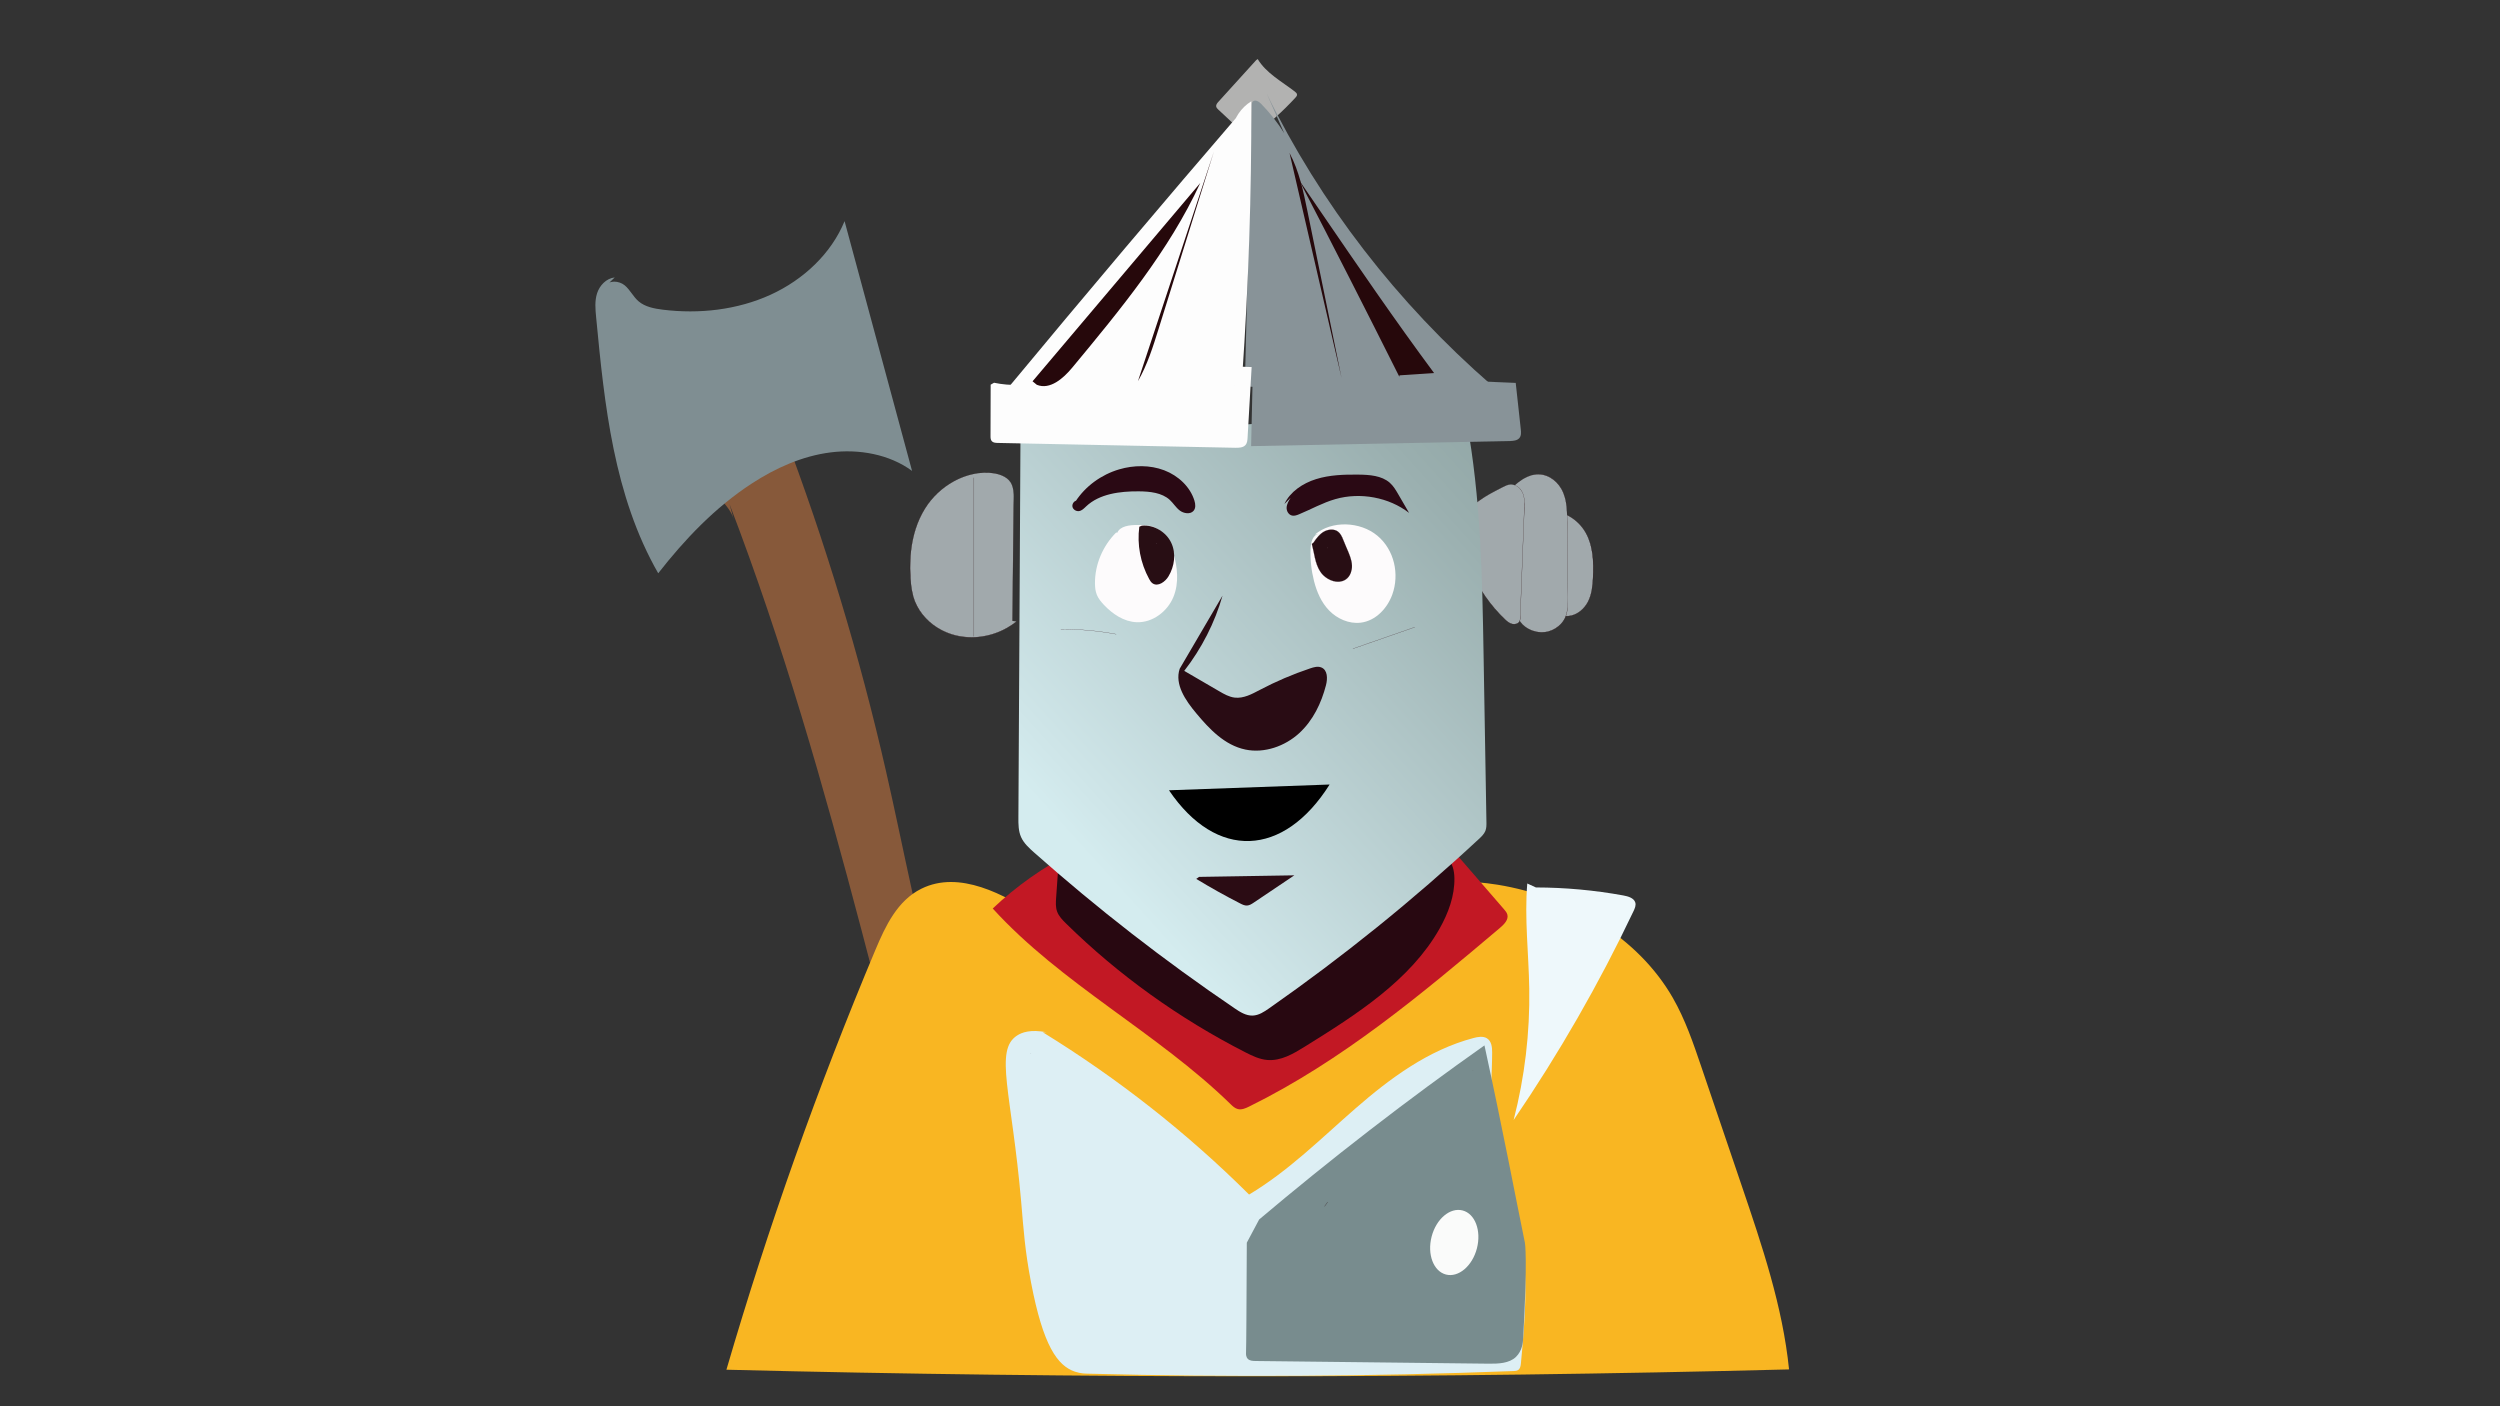 <?xml version="1.0" encoding="utf-8"?>
<!-- Generator: Adobe Illustrator 23.0.5, SVG Export Plug-In . SVG Version: 6.00 Build 0)  -->
<svg version="1.1" id="圖層_1" xmlns="http://www.w3.org/2000/svg" xmlns:xlink="http://www.w3.org/1999/xlink" x="0px" y="0px"
	 viewBox="0 0 1920 1080" style="enable-background:new 0 0 1920 1080;" xml:space="preserve">
<rect x="0" y="0" width="1920" height="1080" fill="#333333" stroke="none"/>
<style type="text/css">
	.st0{fill:#474143;}
	.st1{fill:#B2B2B1;}
	.st2{fill:#87593A;}
	.st3{fill:#7F8E92;}
	.st4{fill:#F9B622;}
	.st5{fill:#DDEFF4;}
	.st6{fill:#788C8E;}
	.st7{fill:#C21824;}
	.st8{fill:#280811;}
	.st9{fill:#A1A9AC;}
	.st10{fill:#26080B;}
	.st11{fill:#889398;}
	.st12{fill:#2C0A0E;}
	.st13{fill:#FDFDFD;}
	.st14{fill:url(#SVGID_1_);}
	.st15{fill:#2A0914;}
	.st16{fill:#FDFBFC;}
	.st17{fill:#290C14;}
	.st18{fill:#2B0C14;}
	.st19{fill:#280E14;}
	.st20{fill:#FFFFFF;}
	.st21{fill:#EEF8FB;}
	.st22{fill:#FAFBFA;}
</style>
<g>
	<g>
		<path class="st0" d="M1164.41,1022.2c17.53-4.12,34.56-10.25,50.67-18.31c0.17-0.09,0.02-0.35-0.15-0.26
			c-16.09,8.04-33.09,14.16-50.6,18.28C1164.14,1021.95,1164.22,1022.24,1164.41,1022.2L1164.41,1022.2z"/>
	</g>
</g>
<g>
	<g>
		<path class="st1" d="M964.76,46.17c-9.67,10.66-19.33,21.31-29,31.97c-0.95,1.05-1.96,2.29-1.73,3.64
			c0.17,0.99,0.96,1.76,1.72,2.47c7.03,6.56,14.06,13.13,21.08,19.69c0.74,0.69,1.58,1.43,2.63,1.49c1.03,0.05,1.95-0.57,2.76-1.17
			c11.85-8.74,22.81-18.55,32.66-29.25c0.63-0.68,1.29-1.46,1.24-2.36c-0.05-0.98-0.92-1.74-1.73-2.36
			c-10.12-7.77-22.09-14.22-28.46-24.92"/>
	</g>
	<g>
		<g>
			<path class="st2" d="M560.28,387.15c82.09,214.02,124.8,439.27,190.38,658.23c0.9,3.02,2.02,6.31,4.84,7.99
				c2.18,1.3,4.91,1.35,7.49,1.37c17.73,0.1,35.46,0.2,53.19,0.3c1.85,0.01,3.89-0.04,5.27-1.19c1.55-1.29,1.71-3.47,1.68-5.41
				c-0.25-18.26-7.18-35.79-14.19-52.83c-29.81-72.51-62.74-144.11-85.16-218.93c-18.19-60.7-29.3-123.03-43.39-184.68
				c-20.19-88.36-46.52-175.48-78.77-260.63c-16.56,4.35-32.41,11.07-46.81,19.87c-4.31,2.63-8.73,5.73-10.49,10.26
				c-5.28,13.64,15.93,23.61,19.27,37.78"/>
		</g>
		<g>
			<path class="st3" d="M465.16,219.79c2.28-4.87,10.33-4.21,14.58-0.68c4.25,3.53,6.53,8.77,10.73,12.34
				c4.95,4.21,11.9,5.57,18.53,6.39c28.05,3.49,57.35,0.14,82.78-11.47c25.44-11.62,46.72-31.78,56.85-56.53
				c17.28,63.94,34.55,127.88,51.83,191.82c-17.34-12.77-40.75-17-62.61-14.21s-42.31,12.06-60.43,23.85
				c-28.31,18.42-51.54,42.94-71.91,68.98c-34.18-59.68-41.26-129.26-47.69-196.72c-0.59-6.16-1.16-12.5,0.77-18.41
				c1.93-5.91,6.99-11.37,13.54-12.09"/>
		</g>
		<g>
			<path class="st4" d="M797.87,704.31c-26.77-17.73-61.2-36.12-90.21-21.8c-18.49,9.13-27.67,28.73-35.33,46.95
				c-44.3,105.46-82.52,213.16-114.44,322.48c271.97,6.82,544.13,6.75,816.1-0.23c-4.89-48.31-20.69-94.98-36.4-141.22
				c-10.35-30.46-20.69-60.93-31.04-91.39c-6.12-18.01-12.29-36.14-21.84-52.79c-26.67-46.48-78.95-77.73-134.44-86.83
				c-21.61-3.54-45.6-3.51-63.38,8.53c-6.34,4.3-11.55,9.91-17.82,14.28c-10.27,7.15-22.85,10.62-35.18,13.82
				c-39.36,10.2-79.61,18.99-120.44,18.9c-40.84-0.09-82.71-9.72-114.97-33.18"/>
		</g>
		<g>
			<path class="st5" d="M800.89,792.79c57.75,35.56,111.03,77.48,158.4,124.63c30.44-18.18,55.37-43.21,81.82-66.23
				c26.45-23.02,55.75-44.76,90.49-53.98c3.41-0.9,7.31-1.62,10.29,0.16c3.64,2.18,4.1,6.91,4.09,10.96
				c-0.06,17.41-1.84,34.86-0.2,52.2c2.96,31.23,16.86,60.64,22.48,91.54c5.7,31.33,2.76,63.41-0.2,95.07
				c-0.18,1.9-0.52,4.06-2.22,5.1c-1.01,0.62-2.28,0.68-3.48,0.73c-108.8,4.18-217.75,4.85-326.6,2.02c-1.79-0.05-5.64,0-10.2-1.55
				c-13.43-4.58-24.39-19.76-33.68-68.32c-4.8-25.12-5.71-40.26-7.61-62.17c-7.28-83.83-20.86-116.31-3.06-127.72
				c3.52-2.26,10.16-4.9,22.71-2.42"/>
		</g>
		<g>
			<path class="st6" d="M967.04,936.55c26.7-22.55,55-45.48,84.92-68.61c29.94-23.13,59.37-44.8,88.1-65.08
				c14.15,64.96,23.97,117,31.07,151.62c0,0,2.18,10.65-1.35,73.54c-0.17,2.96-0.68,9.39-5.52,14.08c-5.2,5.04-13.66,5.3-21.18,5.21
				c-59.61-0.68-119.21-1.37-178.82-2.06c-2.14-0.02-4.54-0.16-5.95-1.64c-1.52-1.59-1.4-3.84-1.37-4.59
				c0.23-4.88,0.38-38.11,0.6-84.63C960.7,948.46,963.87,942.51,967.04,936.55z"/>
		</g>
		<g>
			<g>
				<path class="st0" d="M1019.46,923.14c-0.77,1.08-1.53,2.16-2.3,3.23c-0.11,0.16,0.15,0.31,0.26,0.15
					c0.77-1.08,1.53-2.16,2.3-3.23C1019.83,923.14,1019.57,922.99,1019.46,923.14L1019.46,923.14z"/>
			</g>
		</g>
		<g>
			<g>
				<path class="st0" d="M791.7,809.09c0.19,0,0.19-0.3,0-0.3C791.51,808.79,791.51,809.09,791.7,809.09L791.7,809.09z"/>
			</g>
		</g>
		<g>
			<g>
				<path class="st0" d="M1131.23,822.03c0.19,0,0.19-0.3,0-0.3C1131.03,821.73,1131.03,822.03,1131.23,822.03L1131.23,822.03z"/>
			</g>
		</g>
		<g>
			<path class="st7" d="M823.75,654.44c-22.55,11.53-43.28,26.17-61.33,43.29c52.6,57.86,126.43,95.4,182.62,150.22
				c1.64,1.6,3.4,3.29,5.7,3.84c2.93,0.69,5.93-0.64,8.6-1.96c71.58-35.3,132.58-86.46,192.64-137.22
				c3.21-2.72,6.74-6.32,5.66-10.25c-0.43-1.55-1.53-2.85-2.61-4.1c-14.49-16.73-28.97-33.46-43.46-50.19
				c-2.25-2.6-4.59-5.27-7.78-6.78c-3.88-1.84-8.44-1.7-12.78-1.45c-45.47,2.71-89.83,14.39-135.17,18.59
				c-42.8,3.97-86.31,1.2-128.15-8.16"/>
		</g>
		<g>
			<path class="st8" d="M813.32,657.98c-0.74,10.47-1.47,20.94-2.21,31.41c-0.25,3.59-0.49,7.29,0.75,10.69
				c1.32,3.63,4.19,6.55,7.02,9.32c40.02,39.32,86.59,72.76,137.51,98.75c5.34,2.73,10.92,5.43,16.98,5.92
				c10.32,0.85,19.85-4.74,28.49-10.11c39.88-24.76,81.37-51.15,103.73-90.77c6.77-12,11.65-25.27,11.39-38.83
				c-0.11-5.55-1.31-11.53-5.64-15.33c-4.73-4.14-11.8-4.59-18.27-4.8c-34.47-1.16-69.35-2.19-103.07,4.55
				c-13.01,2.6-25.76,6.35-38.85,8.56c-44.82,7.59-90.61-3.03-134.74-13.59"/>
		</g>
		<g>
			<path class="st9" d="M1187.57,393.14c12.25-2.26,24.63,5.73,30.35,16.13c5.72,10.39,6.13,22.6,5.55,34.28
				c-0.31,6.27-0.92,12.68-3.76,18.37c-2.84,5.68-8.36,10.56-15.03,11.23c-3.74,0.38-8.05-0.97-9.51-4.22
				c-0.66-1.45-0.66-3.08-0.66-4.65c0.04-17.1,0.07-34.19,0.11-51.29c0.01-5.07,0-10.27-1.94-15"/>
			<g>
				<path class="st10" d="M1187.59,393.21c11.38-2,22.76,4.56,28.94,13.9c6.96,10.51,7.46,23.81,6.88,35.99
					c-0.31,6.48-0.88,13.23-3.93,19.08c-2.56,4.89-7,9.04-12.42,10.45c-2.75,0.72-5.79,0.71-8.41-0.51
					c-3.12-1.46-4.04-4.15-4.06-7.42c-0.05-7.11,0.03-14.23,0.05-21.35c0.02-7.97,0.03-15.93,0.05-23.9
					c0.02-7.09,0.74-14.75-1.93-21.49c-0.04-0.09-0.18-0.05-0.14,0.04c2.72,6.86,1.94,14.72,1.92,21.95
					c-0.02,7.64-0.03,15.27-0.05,22.91c-0.02,7.55-0.3,15.16-0.03,22.71c0.09,2.47,0.86,4.62,2.97,6.04c2,1.34,4.55,1.81,6.92,1.64
					c5.25-0.37,9.95-3.52,13.11-7.6c3.91-5.06,5.26-11.48,5.81-17.71c1.12-12.72,1.13-26.77-5.06-38.32
					c-5.78-10.78-18.18-18.74-30.65-16.55C1187.45,393.08,1187.49,393.23,1187.59,393.21L1187.59,393.21z"/>
			</g>
		</g>
		<g>
			<path class="st9" d="M1157.33,378.45c7.02-7.38,15.89-15.32,26.36-14.09c7.89,0.93,14.13,7.17,16.96,14.13
				c2.84,6.96,2.91,14.6,2.94,22.05c0.1,20.43,0.2,40.86,0.3,61.29c0.02,3.5,0.03,7.05-1,10.41c-2.06,6.74-8.55,12.1-15.94,13.18
				s-15.32-2.18-19.47-8.02c-3.05-4.28-4.05-9.52-4.91-14.61c-4.7-27.79-7.21-55.9-7.5-84.03"/>
			<g>
				<path class="st10" d="M1157.39,378.5c5.7-5.98,12.44-12.46,20.91-13.91c8.67-1.49,16.58,3.53,20.81,10.91
					c4.86,8.49,4.39,18.83,4.43,28.28c0.05,10.46,0.1,20.93,0.15,31.39c0.03,5.23,0.05,10.46,0.08,15.7
					c0.02,5.16,0.26,10.38-0.01,15.53c-0.24,4.51-1.49,8.68-4.47,12.14c-2.66,3.08-6.27,5.33-10.2,6.37
					c-8.05,2.13-17.45-1.19-22.01-8.25c-2.49-3.85-3.47-8.4-4.25-12.85c-0.87-5.02-1.65-10.07-2.37-15.11
					c-2.93-20.65-4.66-41.47-5.18-62.32c-0.06-2.53-0.11-5.07-0.13-7.6c0-0.1-0.15-0.1-0.15,0c0.24,22.01,1.82,44,4.74,65.81
					c0.71,5.28,1.49,10.55,2.36,15.81c0.76,4.65,1.44,9.45,3.43,13.77c3.39,7.33,11.17,11.78,19.19,11.53
					c7.45-0.23,14.71-4.88,17.65-11.81c1.94-4.56,1.61-9.7,1.59-14.55c-0.03-5.56-0.05-11.13-0.08-16.69
					c-0.05-11.21-0.11-22.42-0.16-33.63c-0.03-5.26,0.07-10.54-0.18-15.8c-0.24-5.01-0.9-10.07-2.81-14.74
					c-2.85-6.96-8.97-13.06-16.65-14.14c-8.55-1.2-16.18,3.92-22.16,9.45c-1.6,1.48-3.13,3.03-4.64,4.61
					C1157.21,378.46,1157.32,378.57,1157.39,378.5L1157.39,378.5z"/>
			</g>
		</g>
		<g>
			<path class="st9" d="M1122.8,398c6.62-11.16,19.23-17.8,31.21-23.88c1.85-0.94,3.78-1.9,5.88-2.05c4.17-0.29,7.92,2.83,9.49,6.46
				c1.57,3.63,1.44,7.68,1.3,11.6c-1.06,28.16-2.13,56.31-3.19,84.47c-0.03,0.84-0.07,1.7-0.42,2.47c-0.91,1.98-3.7,2.7-5.91,2.1
				c-2.21-0.59-3.97-2.15-5.57-3.7c-21.33-20.49-34.08-48.62-35-77.22"/>
			<g>
				<path class="st10" d="M1122.87,398.03c3.93-6.54,9.83-11.49,16.19-15.57c3.19-2.04,6.51-3.89,9.86-5.65
					c1.7-0.89,3.41-1.77,5.13-2.64c2.06-1.04,4.21-2.11,6.58-2.05c4.11,0.1,7.52,3.35,8.93,7.03c1.57,4.09,1.14,8.67,0.97,12.96
					c-0.36,9.44-0.71,18.88-1.07,28.32c-0.36,9.44-0.71,18.88-1.07,28.32c-0.18,4.72-0.36,9.44-0.53,14.16
					c-0.09,2.32-0.18,4.64-0.26,6.96c-0.04,1.16-0.09,2.32-0.13,3.48c-0.05,1.29,0.06,2.8-0.6,3.95c-1.02,1.77-3.5,2.26-5.36,1.87
					c-2.13-0.45-3.88-1.89-5.43-3.34c-2.84-2.67-5.52-5.52-8.05-8.47c-5.12-5.97-9.64-12.47-13.44-19.36
					c-7.5-13.58-12.26-28.69-13.59-44.17c-0.16-1.86-0.27-3.72-0.33-5.58c0-0.1-0.15-0.1-0.15,0c0.55,16.14,4.8,32.05,12.13,46.43
					c3.73,7.31,8.24,14.22,13.43,20.59c2.64,3.24,5.45,6.33,8.43,9.26c2.41,2.37,5.28,5.32,8.98,4.89c1.27-0.15,2.59-0.69,3.35-1.76
					c1.07-1.5,0.78-3.8,0.84-5.53c0.19-5.05,0.38-10.1,0.57-15.15c0.38-10.19,0.77-20.37,1.15-30.56
					c0.38-10.1,0.76-20.21,1.14-30.31c0.28-7.4,2.04-17.68-5.17-22.53c-3.27-2.2-6.77-1.74-10.18-0.11
					c-3.69,1.77-7.33,3.71-10.9,5.72c-6.81,3.84-13.5,8.31-18.48,14.43c-1.12,1.38-2.14,2.84-3.06,4.36
					C1122.69,398.04,1122.82,398.12,1122.87,398.03L1122.87,398.03z"/>
			</g>
		</g>
		<g>
			<path class="st11" d="M972.8,71.83c41.13,84.3,100.19,160.88,172.72,223.93c-61.1,0.43-122.2,0.86-183.3,1.29
				c-1.8,0.01-3.84-0.07-5.04-1.34c-1.04-1.1-1.06-2.73-1.02-4.19c0.2-8.43,0.41-16.87,0.61-25.3c1.5-61.69,2.99-123.39,4.49-185.08
				c0.03-1.16,0.12-2.46,1.02-3.26c1.78-1.57,4.6,0.15,6.25,1.84c6.76,6.91,12.73,14.51,17.76,22.61"/>
		</g>
		<g>
			<path class="st12" d="M772.15,309.47c18.43,0.48,36.87,0.96,55.3,1.44c0.94,0.02,1.96,0.08,2.68,0.65
				c1.7,1.36,0.2,3.91-1.33,5.45c-3.65,3.67-7.3,7.34-10.96,11.02c-1.88,1.89-3.84,3.83-6.4,4.78c-2.22,0.83-4.69,0.82-7.08,0.81
				c-8.26-0.05-16.51-0.1-24.77-0.15c-1.14-0.01-2.36-0.04-3.26-0.69c-1.06-0.77-1.33-2.15-1.51-3.4
				c-0.91-6.17-1.82-12.34-2.73-18.51"/>
		</g>
		<path class="st13" d="M774.44,616.67"/>
		<g>
			<linearGradient id="SVGID_1_" gradientUnits="userSpaceOnUse" x1="804.081" y1="623.913" x2="1213.185" y2="253.889">
				<stop  offset="0" style="stop-color:#D4ECEF"/>
				<stop  offset="0.061" style="stop-color:#CFE6E9"/>
				<stop  offset="0.696" style="stop-color:#9AAFAF"/>
				<stop  offset="1" style="stop-color:#859A98"/>
			</linearGradient>
			<path class="st14" d="M783.8,321.62c-0.56,102.11-1.11,204.21-1.67,306.32c-0.03,5.07-0.02,10.31,2.08,14.99
				c2.13,4.73,6.19,8.42,10.17,11.95c48.4,42.93,99.82,82.88,153.8,119.51c4.15,2.82,8.74,5.74,13.87,5.57
				c4.68-0.16,8.76-2.87,12.51-5.49c56.9-39.76,110.81-83.28,161.21-130.11c1.98-1.84,4-3.76,4.99-6.19
				c0.88-2.18,0.86-4.58,0.82-6.91c-0.73-42.59-1.46-85.17-2.18-127.76c-1.03-60.41-2.09-121.12-13.13-180.65
				c-113.11-11.54-228.2,19.21-340.63,2.81"/>
		</g>
		<g>
			<path class="st15" d="M986.42,387.07c4.37-9.36,13.99-15.88,24.33-19.11c10.34-3.23,21.44-3.57,32.34-3.46
				c8.6,0.09,18.01,0.73,24.27,6.26c2.78,2.45,4.65,5.65,6.47,8.79c2.78,4.79,5.57,9.57,8.35,14.36
				c-15.45-11.97-37.44-16.08-56.62-10.6c-9.75,2.79-18.58,7.81-27.91,11.67c-1.66,0.68-3.46,1.35-5.23,1
				c-2.81-0.55-4.44-3.52-4.3-6.2c0.14-2.68,1.61-5.12,3.04-7.45"/>
		</g>
		<g>
			<path class="st15" d="M826,385.1c7.54-11.61,19.68-20.54,33.52-24.63c11.21-3.31,23.67-3.44,34.57,0.7
				c10.9,4.14,20.01,12.76,23.24,23.35c0.81,2.66,1.15,5.82-0.78,7.91c-2.53,2.76-7.5,1.93-10.51-0.37
				c-3.01-2.3-4.91-5.64-7.69-8.18c-6.06-5.53-15.28-6.46-23.75-6.53c-14.5-0.12-30.27,1.91-40.46,11.57
				c-1.62,1.53-3.27,3.34-5.55,3.61c-2.13,0.25-4.34-1.15-4.88-3.09c-0.54-1.94,0.66-4.18,2.65-4.93"/>
		</g>
		<g>
			<path class="st16" d="M857.26,408.92c-10.45,10.46-16.42,24.75-16.32,39.08c0.02,3.02,0.31,6.09,1.48,8.91
				c1.2,2.9,3.28,5.41,5.49,7.74c6.54,6.89,15.21,12.83,25.05,13.21c12.43,0.48,23.74-8.46,28.21-19.34
				c4.47-10.88,3.21-23.15-0.26-34.35c-2.48-8.01-6.84-16.49-15.13-19.52c-3.84-1.4-8.06-1.44-12.18-1.46
				c-5.99-0.03-13.4,0.79-15.57,6.02"/>
		</g>
		<g>
			<path class="st16" d="M1012.63,409.84c-4.6,1.36-5.91,6.81-6.1,11.32c-0.36,8.44,0.54,16.92,2.64,25.13
				c2.11,8.23,5.57,16.38,11.66,22.63c6.09,6.25,15.16,10.37,24.13,9.3c11.67-1.4,20.52-11.14,24.31-21.57
				c5.64-15.56,1.64-34.34-11.47-45.25c-13.11-10.91-35.08-11.9-48-0.8"/>
		</g>
		<g>
			<path class="st17" d="M938.91,457.43c-5.92,20.74-15.95,40.44-29.42,57.8c8.98,5.23,17.97,10.46,26.95,15.69
				c3.67,2.14,7.49,4.32,11.77,4.84c6.8,0.81,13.23-2.69,19.21-5.84c12.43-6.56,25.45-12.13,38.88-16.63
				c2.68-0.9,5.66-1.75,8.31-0.76c5.11,1.91,5.05,8.67,3.75,13.68c-3.55,13.7-9.89,27.13-20.67,36.96s-26.52,15.55-41.21,12.49
				c-15.97-3.32-27.68-15.79-37.76-27.87c-8.27-9.9-16.7-22.16-12.72-34.17"/>
		</g>
		<g>
			<g>
				<path class="st18" d="M1039.08,498.28c15.82-5.51,31.65-11.03,47.47-16.54c0.09-0.03,0.05-0.18-0.04-0.14
					c-15.82,5.51-31.65,11.03-47.47,16.54C1038.95,498.17,1038.99,498.31,1039.08,498.28L1039.08,498.28z"/>
			</g>
		</g>
		<g>
			<g>
				<path class="st18" d="M814.72,483.27c14.24-0.04,28.46,1.25,42.47,3.85c0.09,0.02,0.13-0.13,0.04-0.14
					c-14.02-2.61-28.25-3.89-42.51-3.85C814.63,483.12,814.63,483.27,814.72,483.27L814.72,483.27z"/>
			</g>
		</g>
		<g>
			<path class="st18" d="M920.9,673.45c24.38-0.4,48.77-0.8,73.15-1.2c-10.41,7-20.81,13.99-31.22,20.99
				c-1.55,1.04-3.21,2.12-5.12,2.22c-1.83,0.09-3.55-0.75-5.16-1.57c-11.53-5.9-22.82-12.21-33.84-18.9"/>
		</g>
		<g>
			<path class="st19" d="M874.99,404.54c-1.82,13.69,0.85,27.88,7.57,40.15c0.68,1.25,1.44,2.51,2.65,3.34
				c4.12,2.82,9.71-1.22,12.2-5.4c4.64-7.78,5.95-17.56,2.13-25.72c-3.81-8.17-13.2-14.13-22.66-13.19"/>
		</g>
		<g>
			<g>
				<path class="st16" d="M888.38,417.73c0.19,0,0.19-0.3,0-0.3C888.19,417.43,888.19,417.73,888.38,417.73L888.38,417.73z"/>
			</g>
		</g>
		<g>
			<path class="st19" d="M1008.76,416.76c2.17-3.09,4.44-6.27,7.76-8.27c3.32-2,8.01-2.5,11.07-0.17c1.88,1.43,2.84,3.63,3.73,5.73
				c1.18,2.8,2.37,5.6,3.55,8.4c1.6,3.78,3.21,7.64,3.42,11.7c0.21,4.06-1.24,8.42-4.73,10.82c-6.3,4.34-15.75,0.1-19.71-6.22
				c-3.96-6.32-4.4-13.97-6.35-21.07"/>
			<g>
				<path class="st19" d="M1008.82,416.79c2.09-2.97,4.27-6.03,7.38-8.03c2.97-1.9,7.05-2.68,10.3-1.05
					c3.29,1.65,4.47,5.66,5.8,8.81c1.58,3.73,3.31,7.43,4.61,11.27c1.17,3.48,1.84,7.22,0.87,10.84c-0.9,3.38-3.19,6.27-6.53,7.47
					c-5.68,2.03-12.29-1.2-15.98-5.53c-5.33-6.26-5.64-15.29-7.7-22.89c-0.02-0.07-0.14-0.04-0.12,0.03
					c2.01,7.44,2.35,16.14,7.3,22.43c3.57,4.53,10.09,7.92,15.92,6.27c6.95-1.97,8.61-9.82,7.11-16.04
					c-1.03-4.28-3.02-8.32-4.73-12.36c-1.38-3.25-2.49-7.5-5.43-9.74c-2.89-2.2-7.05-1.85-10.17-0.36
					c-3.82,1.83-6.38,5.44-8.75,8.81C1008.67,416.79,1008.77,416.85,1008.82,416.79L1008.82,416.79z"/>
			</g>
		</g>
		<g>
			<g>
				<path class="st20" d="M1019.59,420.96c0.19,0,0.19-0.3,0-0.3C1019.39,420.66,1019.39,420.96,1019.59,420.96L1019.59,420.96z"/>
			</g>
		</g>
		<g>
			<path class="st11" d="M962.31,278.5c-0.48,21.38-0.97,42.76-1.45,64.14c66.15-1.31,132.29-2.62,198.44-3.93
				c2.72-0.05,5.79-0.26,7.52-2.23c1.58-1.8,1.4-4.39,1.15-6.71c-1.3-11.9-2.6-23.8-3.9-35.7c-66.57-2.81-133.13-5.61-199.7-8.42"/>
		</g>
		<g>
			<path class="st13" d="M763.42,293.95c25.2,5.34,51.06-3.08,76.58-6.85c12.13-1.79,24.4-2.53,36.65-3.26
				c28.17-1.69,56.42-3.38,84.61-1.93c-1.04,18.11-2.08,36.22-3.13,54.33c-0.11,1.99-0.29,4.13-1.69,5.63
				c-1.84,1.99-5.04,2.08-7.85,2.02c-60.77-1.24-121.54-2.48-182.3-3.72c-1.58-0.03-3.34-0.13-4.44-1.2
				c-1.08-1.05-1.14-2.66-1.13-4.12c0.04-13.14,0.07-26.28,0.11-39.42"/>
		</g>
		<g>
			<path class="st13" d="M953.97,85.08c-60.42,70.22-120.17,140.94-179.24,212.16c57.34-0.44,114.68-0.89,172.02-1.33
				c1.92-0.01,4.03-0.1,5.44-1.32c1.45-1.26,1.67-3.29,1.8-5.14c4.9-70.45,7.24-141.06,7.02-211.67
				c-7.88,4.88-13.37,13.02-14.69,21.79"/>
		</g>
		<g>
			<path class="st10" d="M1074.81,288.27c8.85-0.6,17.7-1.2,26.54-1.8c-30.07-40.55-58.51-82.14-86.95-123.71
				c-5.54-8.11-11.09-16.21-16.63-24.32c26.01,50.13,51.65,100.43,76.92,150.89"/>
		</g>
		<g>
			<path class="st10" d="M990.35,117.44c7.46,14.08,10.69,29.74,13.85,45.18c8.72,42.63,17.44,85.25,26.16,127.88"/>
		</g>
		<g>
			<path class="st10" d="M793,292.84c42.93-50.76,85.87-101.53,128.8-152.29c-23.9,51.91-61.31,97.18-98.33,141.82
				c-6.77,8.16-17.06,17.28-27.18,13.16"/>
		</g>
		<g>
			<path class="st10" d="M873.92,292.79c7.28-12.68,11.64-26.62,15.95-40.44c14.16-45.4,28.33-90.8,42.49-136.19"/>
		</g>
		<g>
			<path class="st9" d="M777.61,476.87c0.31-31.27,0.62-62.54,0.93-93.81c0.04-4.33,0.01-8.91-2.38-12.61
				c-3.26-5.02-10.03-7.02-16.29-7.37c-19.84-1.1-38.78,10.76-49.01,26.73c-10.23,15.96-12.82,35.34-11.64,53.92
				c0.39,6.1,1.17,12.24,3.38,17.99c5.3,13.79,19.02,24.22,34.38,27.02c15.36,2.8,31.86-1.8,43.68-11.41"/>
			<g>
				<path class="st10" d="M777.68,476.87c0.28-27.78,0.55-55.55,0.83-83.33c0.03-3.49,0.07-6.99,0.1-10.48
					c0.02-2.72,0.03-5.48-0.57-8.15c-1.09-4.86-4.51-8.23-9.06-10.03c-4.81-1.9-10.2-2.19-15.31-1.8c-5.1,0.39-10.12,1.61-14.88,3.5
					c-9.7,3.85-18.31,10.42-24.75,18.61c-6.96,8.85-11.23,19.59-13.37,30.58c-2.23,11.5-2.48,23.7-0.82,35.29
					c0.81,5.67,2.4,11.2,5.31,16.16c2.48,4.23,5.75,7.99,9.51,11.13c7.85,6.57,17.75,10.47,27.95,11.15
					c11,0.73,22.21-2.06,31.68-7.67c2.24-1.33,4.37-2.82,6.4-4.46c0.08-0.06-0.03-0.17-0.11-0.11
					c-16.94,13.68-41.89,16.51-60.61,4.77c-8.69-5.45-15.54-13.7-18.43-23.62c-1.71-5.86-2.22-12.01-2.45-18.08
					c-0.22-5.67-0.06-11.36,0.57-17c1.27-11.37,4.54-22.6,10.55-32.4c5.44-8.88,13.25-16.3,22.39-21.3
					c9.06-4.95,19.86-7.67,30.19-6.2c4.98,0.71,10.42,2.62,13.28,7.04c3.26,5.04,2.38,11.86,2.32,17.56
					c-0.26,26.36-0.52,52.73-0.79,79.09c-0.03,3.24-0.06,6.49-0.1,9.73C777.53,476.96,777.68,476.96,777.68,476.87L777.68,476.87z"
					/>
			</g>
		</g>
		<g>
			<g>
				<path class="st10" d="M747.89,366.9c0,31.62,0,63.24,0,94.87c0,8.99,0,17.97,0,26.96c0,0.1,0.15,0.1,0.15,0
					c0-31.62,0-63.24,0-94.87c0-8.99,0-17.97,0-26.96C748.04,366.81,747.89,366.81,747.89,366.9L747.89,366.9z"/>
			</g>
		</g>
		<g>
			<path class="st21" d="M1179.57,681.56c22.51,0.05,45.02,2.11,67.12,6.14c3.76,0.68,8.17,1.97,9.21,5.42
				c0.66,2.2-0.34,4.5-1.33,6.59c-26.36,55.54-57.17,109.22-92.1,160.45c8.51-33.02,12.56-67.04,12-101.01
				c-0.44-26.9-3.74-53.82-1.53-80.64"/>
		</g>
		
			<ellipse transform="matrix(0.251 -0.968 0.968 0.251 -87.445 1795.937)" class="st22" cx="1117.03" cy="954.49" rx="25.42" ry="17.97"/>
		<g>
			<path d="M897.78,606.93c36.26,53.62,87.94,51.77,123.37-4.42"/>
		</g>
	</g>
</g>
</svg>
